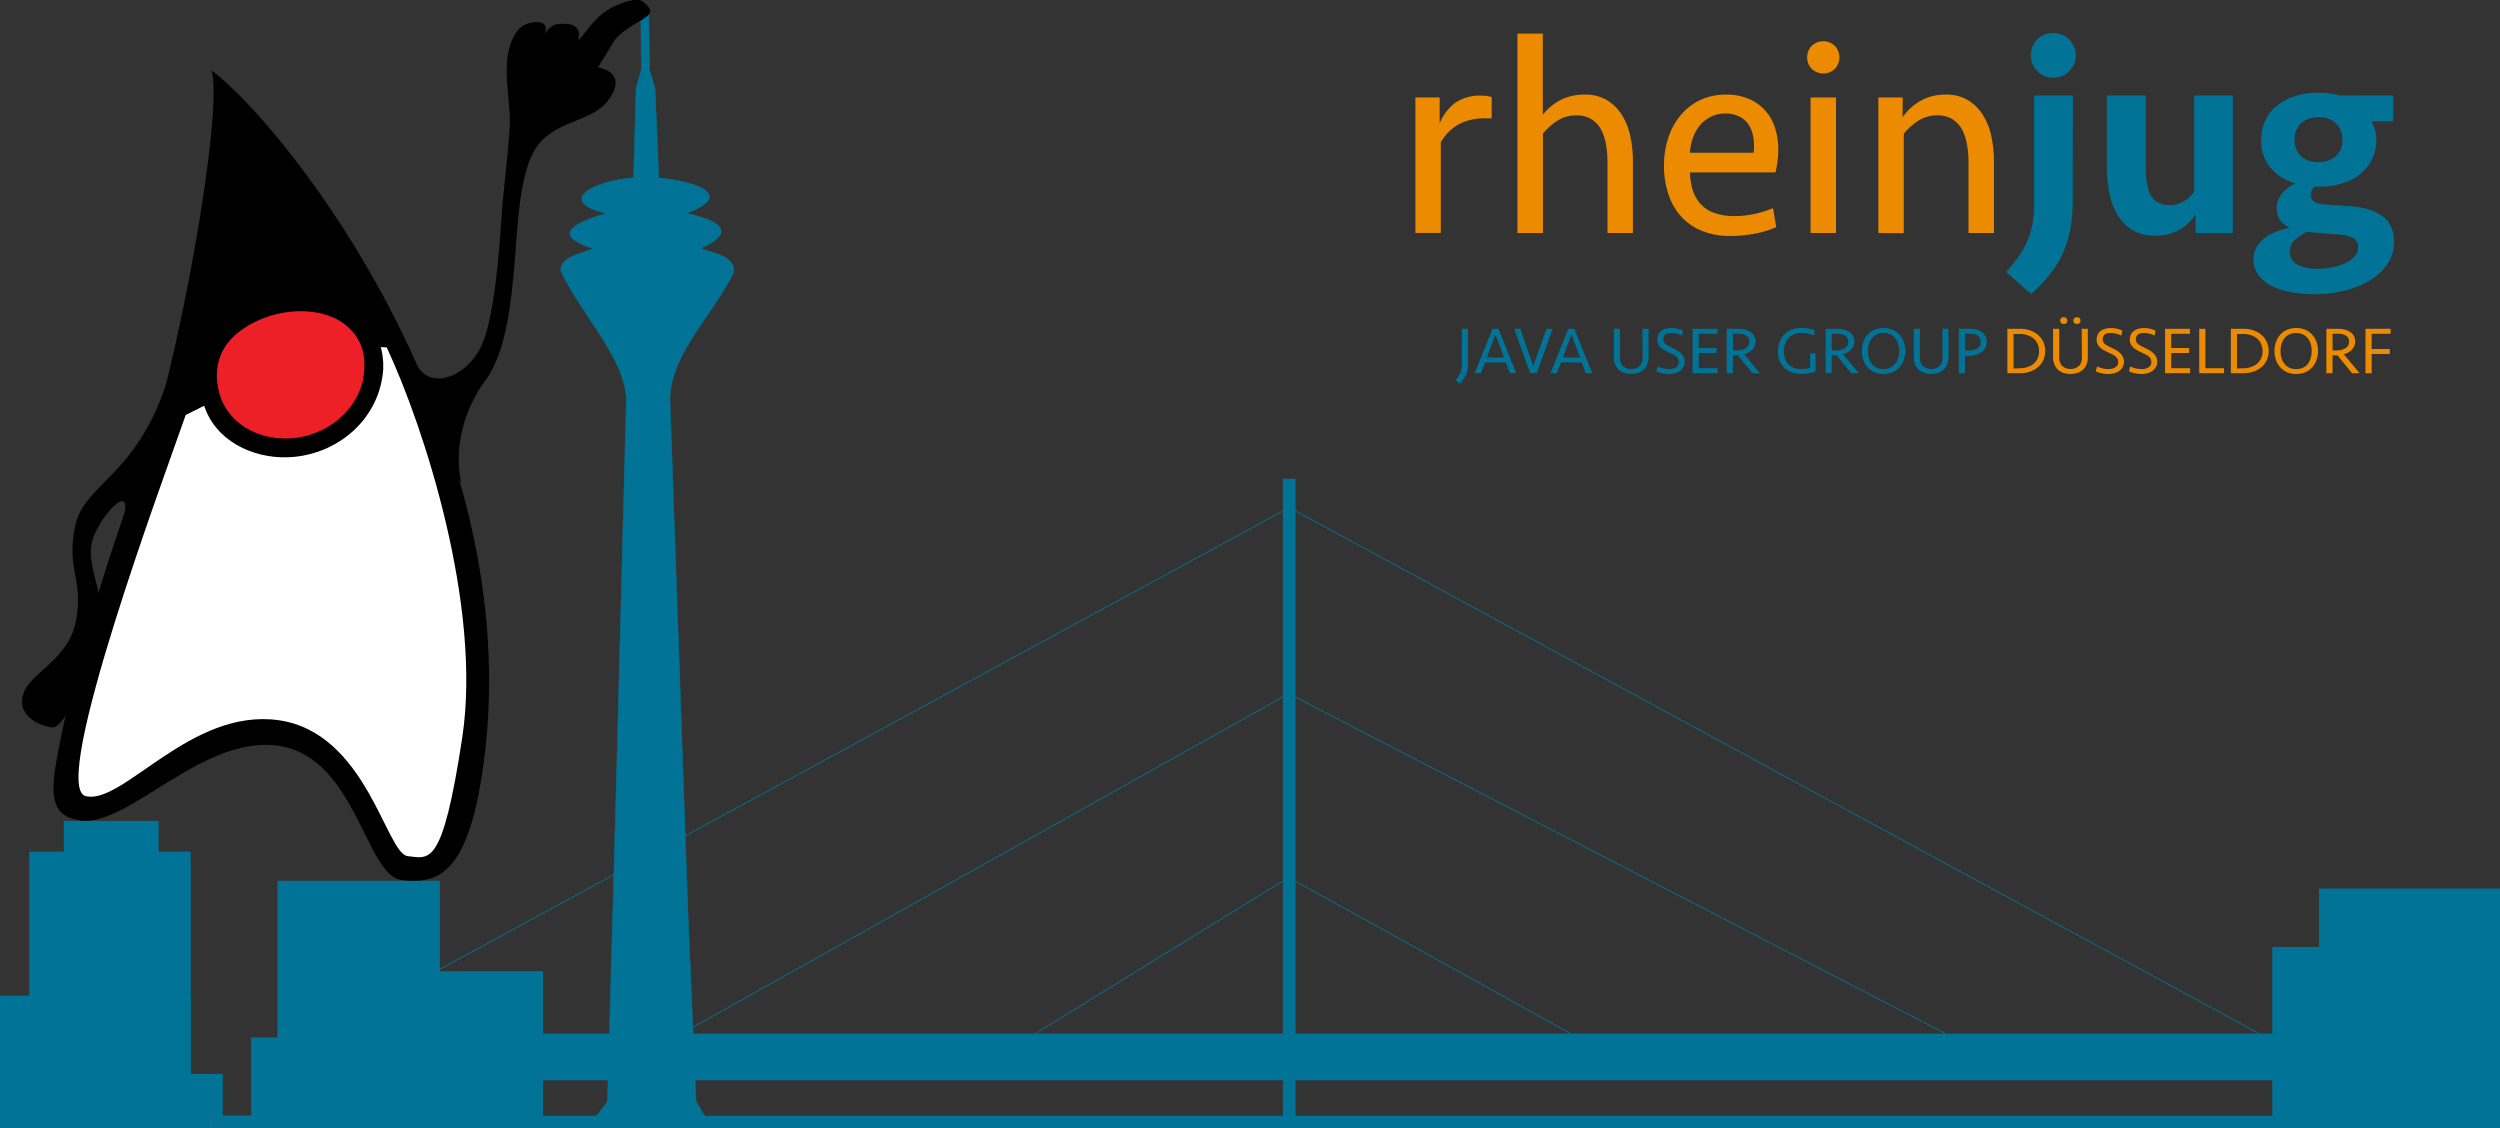 <svg id="svg8" xmlns="http://www.w3.org/2000/svg" viewBox="0 0 772.49 348.66"><rect x="0" y="0" width="772.49" height="348.66" fill="#333333" stroke="none"/><defs><style>.cls-1,.cls-2{fill:#007396;}.cls-1,.cls-5,.cls-6{stroke:#007396;}.cls-1{stroke-width:0.16px;}.cls-3{fill:#4e7896;}.cls-4,.cls-5,.cls-6,.cls-9{fill:none;}.cls-10,.cls-4{stroke:#000;}.cls-4{stroke-width:0.21px;}.cls-5{stroke-width:0.26px;}.cls-6{stroke-width:0.26px;}.cls-7,.cls-8{fill-rule:evenodd;}.cls-8{fill:#fff;}.cls-10{fill:#ed2028;}.cls-11{fill:#ed8b00;}</style></defs><title>logo</title><g id="layer1"><path id="path116" class="cls-1" d="M218.73,375l-3.66-6.4-2.49-57.94L207,151.39c.45-14,13.11-25.42,19.75-38.94.45-4.9-5.87-5.71-10.3-7.36,12.3-5.49,4.45-9-4.42-10.83,15.24-5.54,3.15-9.9-8.47-10.92L202.4,55.61,200.7,50l-.22-17.37H198L198.16,50l-1.6,5.59-.8,27.7c-13,1-23.83,7.39-8.38,11-16.48,4.71-12.19,8.31-4.09,10.85-4.2,1.81-10.21,2.56-10,6.91,6.17,13.29,19.85,26.92,20.25,39.62l-3.34,128.51-2.49,88.51-4.72,6.3Z" transform="translate(0 -28.35)"/><rect id="rect118" class="cls-2" y="307.64" width="58.94" height="41.01"/><rect id="rect120" class="cls-2" x="9.02" y="263.14" width="49.92" height="85.52"/><rect id="rect124" class="cls-2" x="19.7" y="253.66" width="29.32" height="11.28"/><rect id="rect134" class="cls-2" x="57.53" y="331.81" width="11.32" height="16.85"/><rect id="rect136" class="cls-3" x="65.11" y="344.78" width="29.02" height="3.87"/><rect id="rect142" class="cls-2" x="77.59" y="320.58" width="17.89" height="28.08"/><rect id="rect150" class="cls-2" x="85.71" y="272.16" width="50.22" height="76.5"/><rect id="rect152" class="cls-2" x="133.22" y="300.13" width="34.58" height="48.53"/><rect id="rect3857" class="cls-2" x="65.11" y="344.78" width="704.33" height="3.87"/><path id="path3859" class="cls-4" d="M178.26,59.69" transform="translate(0 -28.35)"/><rect id="rect3861" class="cls-2" x="396.41" y="147.96" width="3.91" height="200.7"/><rect id="rect3878" class="cls-2" x="702.12" y="292.61" width="49.32" height="56.05"/><rect id="rect3886" class="cls-2" x="716.55" y="274.56" width="55.94" height="74.09"/><rect id="rect3890" class="cls-2" x="161.33" y="319.37" width="598.84" height="14.44"/><path id="path4717" class="cls-5" d="M398.39,185.18l-299,162.51" transform="translate(0 -28.35)"/><path id="path4721" class="cls-5" d="M398.2,242.68l-187.5,105" transform="translate(0 -28.35)"/><path id="path4725" class="cls-5" d="M398.2,299.46,320,347.69" transform="translate(0 -28.35)"/><path id="path4753" class="cls-5" d="M398.39,185.18,698,347.69" transform="translate(0 -28.35)"/><path id="path4755" class="cls-6" d="M398.2,242.68l202.85,105" transform="translate(0 -28.35)"/><path id="path4757" class="cls-5" d="M398.2,299.46l87.05,48.23" transform="translate(0 -28.35)"/></g><g id="layer2"><g id="g174"><path id="path111" class="cls-7" d="M65.32,50.06c4,12.28-10.5,92.4-20.73,119.81s-21.49,62.59-27,92.69c-2.39,12.82-1.09,18.17,7.35,19.3,14.89,2,38-26.88,61.57-23S113,299,124.11,300.27s20.62-1.42,25.29-35.75C163.41,162,88.56,67.45,65.32,50.06Z" transform="translate(0 -28.35)"/><path id="path113" class="cls-7" d="M128.29,140.15c4.06,9.51,16.37,4.77,20.78-5.63,3.93-9.25,5.49-32.36,5.79-37.45.66-11,3-27.34,2.67-33-.61-9.21-1.21-10.72-.87-16.57.26-4.53,2.34-10.86,6.57-11.92,7.49-1.87,5.05,3.41,5.05,3.41s1.7-3,4.08-3.21c9.73-1,5.28,6.15,6.65,4.71,2-2.06,3.27-4.32,5-5.89,3.71-4.35,11.85-7.21,14.23-6,7.72,5.27-3.28,5.44-8.47,12.42-.82,1.36-5,8.16-5,8.16s9.57,1.25,3.3,10c-5.06,7-16.3,6.15-22.19,14.48-5.55,7.86-5.88,24.78-6.94,36.89-.87,9-2.16,26.25-8.93,35.3-6.31,8.44-10,20.68-7.49,31.66-10.51-12.82-14.18-37.37-14.18-37.37Z" transform="translate(0 -28.35)"/><path id="path115" class="cls-7" d="M52.58,143c-9.29,32.62-26.69,34.33-29.38,48s2.46,15.72.43,28.45S9.55,235.88,7.26,242.62s4.62,9.92,8.81,10.48,10.84-17.25,14.1-28.71-3.08-19.31-2-27.32,13.54-21.26,9.89-8.65c10.55-12.6,17-29.57,14.54-45.4Z" transform="translate(0 -28.35)"/><path id="path117" class="cls-8" d="M57.39,156.57C51.32,174.07,15,271.51,26.48,274.35S58.94,247,86.15,250.9s33.18,41.35,39.85,42,10.71,3.83,16.84-36.69S131.1,160.5,119.5,135.7c-20-1.39-43.57,11.69-62.11,20.87Z" transform="translate(0 -28.35)"/><g id="g146"><path id="path119" class="cls-9" d="M113.18,142.14c.32-12.11-10.29-18.3-21.31-18.27-9.26,0-22.39,6.08-24.82,15.76a19.93,19.93,0,0,0,15.66,24.21c9.78,1.7,21-1.65,26.64-10.3a23.87,23.87,0,0,0,3.83-11.4" transform="translate(0 -28.35)"/><path id="path121" d="M118.42,142.41c.42-11.4-7-19.57-17.54-22.74-10.2-3.06-22.2.37-30.47,6.69-9.3,7.11-11.15,18.48-6.71,29s16.53,15.2,27.13,14.17c14.51-1.4,26.55-12.32,27.59-27.08" transform="translate(0 -28.35)"/><path id="path144" class="cls-10" d="M112.68,145.91c-2.34,10.1-11.59,17.23-21.72,18.3-10.72,1.14-21.66-4.39-24-15.57-1.18-5.71-.08-11.25,3.84-15.61,3.3-3.66,8.18-6.23,12.86-7.65,9.66-2.92,22.75-1.64,27.87,8.43,1.94,3.82,1.81,8,1.11,12.1" transform="translate(0 -28.35)"/></g></g></g><path class="cls-11" d="M460.92,64.91h-2a17.16,17.16,0,0,0-8,1.75,14.64,14.64,0,0,0-5.72,5.67v28h-7.85V58.46h7.5v8a15.2,15.2,0,0,1,4.85-6.37,13.35,13.35,0,0,1,8-2.18,10.33,10.33,0,0,1,3.23.44Z" transform="translate(0 -28.35)"/><path class="cls-11" d="M468.87,100.35V38.73h7.85V63.78a17.69,17.69,0,0,1,5.67-4.63,16.33,16.33,0,0,1,7.34-1.57,13,13,0,0,1,6.72,1.66,14,14,0,0,1,4.62,4.5,19.86,19.86,0,0,1,2.66,6.59,36.28,36.28,0,0,1,.83,7.94v22.08h-7.85V78.53a30.48,30.48,0,0,0-.53-5.89,14.54,14.54,0,0,0-1.65-4.58,8.51,8.51,0,0,0-3-3A8.63,8.63,0,0,0,487.11,64,10.56,10.56,0,0,0,481,65.79a19,19,0,0,0-4.23,3.84v30.72Z" transform="translate(0 -28.35)"/><path class="cls-11" d="M533.36,57.58a17.57,17.57,0,0,1,7,1.31,14.27,14.27,0,0,1,8.12,9,21.78,21.78,0,0,1,1,6.67,29.06,29.06,0,0,1-.87,7.07H522.19a20,20,0,0,0,.87,5.5,11.73,11.73,0,0,0,2.4,4.24,10.53,10.53,0,0,0,4.19,2.75,18,18,0,0,0,6.24,1,28.71,28.71,0,0,0,6.42-.7,35.66,35.66,0,0,0,5.54-1.75l1,5.85a28.39,28.39,0,0,1-6.5,2,39.27,39.27,0,0,1-7.64.74,22.49,22.49,0,0,1-9.12-1.7,17.74,17.74,0,0,1-6.42-4.63A19.39,19.39,0,0,1,515.43,88a27.26,27.26,0,0,1-1.27-8.46A27.54,27.54,0,0,1,515.47,71a21.14,21.14,0,0,1,3.8-7,17.63,17.63,0,0,1,6.06-4.72A18.57,18.57,0,0,1,533.36,57.58Zm-.26,5.85a9.82,9.82,0,0,0-4.45,1A10.29,10.29,0,0,0,525.33,67a12.44,12.44,0,0,0-2.18,3.88,18.12,18.12,0,0,0-1,4.67h19.73a18.13,18.13,0,0,0-.09-4.67,10,10,0,0,0-1.4-3.88,7.24,7.24,0,0,0-2.88-2.62A9.47,9.47,0,0,0,533.1,63.43Z" transform="translate(0 -28.35)"/><path class="cls-11" d="M558.41,46.06a5,5,0,0,1,1.36-3.49,5.17,5.17,0,0,1,7.24,0,5.19,5.19,0,0,1,0,7,5.14,5.14,0,0,1-7.24,0A5,5,0,0,1,558.41,46.06Zm1.05,54.29V58.46h7.86v41.89Z" transform="translate(0 -28.35)"/><path class="cls-11" d="M580.41,100.35V58.46h7.5v6.1a16.93,16.93,0,0,1,5.68-5.14,15.53,15.53,0,0,1,7.68-1.84A13,13,0,0,1,608,59.24a14,14,0,0,1,4.62,4.5,19.86,19.86,0,0,1,2.66,6.59,36.28,36.28,0,0,1,.83,7.94v22.08h-7.85V78.53a30.48,30.48,0,0,0-.53-5.89,14.3,14.3,0,0,0-1.65-4.58,8.51,8.51,0,0,0-3-3A8.63,8.63,0,0,0,598.65,64a10.56,10.56,0,0,0-6.16,1.84,19,19,0,0,0-4.23,3.84v30.72Z" transform="translate(0 -28.35)"/><path class="cls-2" d="M640.45,90.23a50.15,50.15,0,0,1-.65,8.46,32.92,32.92,0,0,1-2.14,7.33,30.54,30.54,0,0,1-3.93,6.68,49.47,49.47,0,0,1-6.11,6.5l-7.76-6.81a48,48,0,0,0,3.79-4.62,26.85,26.85,0,0,0,2.71-4.76A24.71,24.71,0,0,0,628,97.73a33.64,33.64,0,0,0,.53-6.2V57.84h12ZM627.54,45.45a6.82,6.82,0,0,1,1.92-4.89,6.58,6.58,0,0,1,5-2,6.91,6.91,0,0,1,5,11.73,6.64,6.64,0,0,1-5,2.06,6.49,6.49,0,0,1-5-2.06A6.83,6.83,0,0,1,627.54,45.45Z" transform="translate(0 -28.35)"/><path class="cls-2" d="M689.94,57.84v42.51H678.42V94.59a14.62,14.62,0,0,1-5.41,5,15.17,15.17,0,0,1-7,1.61,13.27,13.27,0,0,1-7-1.74,13.82,13.82,0,0,1-4.67-4.67A20.84,20.84,0,0,1,651.8,88a40.16,40.16,0,0,1-.79-8.07V57.84h12V80q0,5.76,1.61,8.73t5.72,3a8.3,8.3,0,0,0,4.54-1.22A11.64,11.64,0,0,0,678,87.61V57.84Z" transform="translate(0 -28.35)"/><path class="cls-2" d="M739.51,57.84v8h-6.72a11.32,11.32,0,0,1,1.49,5.84,13.21,13.21,0,0,1-1.23,5.68,13.54,13.54,0,0,1-3.49,4.58,15.93,15.93,0,0,1-5.58,3,23.92,23.92,0,0,1-7.51,1.1h-.57A5.46,5.46,0,0,1,715,86a12.23,12.23,0,0,0-.7,1.26,3.37,3.37,0,0,0-.26,1.44,2.14,2.14,0,0,0,1.31,2.1,9.86,9.86,0,0,0,3.4.78l7,.44c4.37.29,7.78,1.28,10.26,3s3.71,4.42,3.71,8.2a11.75,11.75,0,0,1-2.05,6.81,17.52,17.52,0,0,1-5.46,5,28.12,28.12,0,0,1-7.81,3.14,37.7,37.7,0,0,1-9.12,1.09,42.8,42.8,0,0,1-7.07-.57,21.7,21.7,0,0,1-6.07-1.87,11.84,11.84,0,0,1-4.23-3.36,8,8,0,0,1-1.57-5,7.3,7.3,0,0,1,1-3.8,10,10,0,0,1,2.49-2.79,13.05,13.05,0,0,1,3.49-1.92,37.62,37.62,0,0,1,4.06-1.27,8,8,0,0,1-2.88-2.4,5.82,5.82,0,0,1-1-3.53A6.36,6.36,0,0,1,704,90a9.21,9.21,0,0,1,1.39-2.18,9.57,9.57,0,0,1,1.88-1.66A13,13,0,0,1,709.31,85a14.81,14.81,0,0,1-7.89-5,13.14,13.14,0,0,1-2.75-8.34,14.28,14.28,0,0,1,1.17-5.8,13.2,13.2,0,0,1,3.45-4.63,16.71,16.71,0,0,1,5.59-3.09A23.29,23.29,0,0,1,716.47,57a26.1,26.1,0,0,1,3.36.22,21.53,21.53,0,0,1,3.1.65ZM712.72,100a22.76,22.76,0,0,0-3.45,2.36,4.61,4.61,0,0,0-1.7,3.75,4.22,4.22,0,0,0,2.31,4,13.3,13.3,0,0,0,6.33,1.27,23.33,23.33,0,0,0,4.49-.44,16.9,16.9,0,0,0,4-1.26,8.89,8.89,0,0,0,2.83-2.06,4.15,4.15,0,0,0,1.09-2.88,3,3,0,0,0-1.7-2.92,12,12,0,0,0-4.49-1Zm3.75-21.56a7.46,7.46,0,0,0,5.32-1.87,6.55,6.55,0,0,0,2-5,6.74,6.74,0,0,0-2-5.11,7.46,7.46,0,0,0-5.37-1.88,7.57,7.57,0,0,0-5.37,1.84,6.69,6.69,0,0,0-2,5.15,6.5,6.5,0,0,0,2,5.06A7.59,7.59,0,0,0,716.47,78.44Z" transform="translate(0 -28.35)"/><path class="cls-2" d="M453.49,142.22a6.56,6.56,0,0,1-.37,1.56,8,8,0,0,1-.77,1.55,10,10,0,0,1-1.27,1.6l-1.32-1.06a7.81,7.81,0,0,0,1.51-2.4,7.54,7.54,0,0,0,.43-2.62V129.94h1.91v10.6Q453.58,141.43,453.49,142.22Z" transform="translate(0 -28.35)"/><path class="cls-2" d="M468.51,143.67h-1.95l-1.26-3.32h-6.43l-1.25,3.32h-1.94l5.48-13.73H463Zm-9.07-4.84h5.3l-2.65-7.15Z" transform="translate(0 -28.35)"/><path class="cls-2" d="M477.87,129.94h1.9l-4.95,13.73h-2l-4.95-13.73h1.9l4,11.48Z" transform="translate(0 -28.35)"/><path class="cls-2" d="M492,143.67H490l-1.27-3.32h-6.43l-1.25,3.32h-1.94l5.48-13.73h1.87Zm-9.06-4.84h5.29l-2.64-7.15Z" transform="translate(0 -28.35)"/><path class="cls-2" d="M507.49,129.94h1.9v8.87a5.82,5.82,0,0,1-.35,2,4.6,4.6,0,0,1-1,1.62,4.84,4.84,0,0,1-1.68,1.09,7.16,7.16,0,0,1-4.66,0,5,5,0,0,1-1.69-1.09,4.58,4.58,0,0,1-1-1.62,5.6,5.6,0,0,1-.36-2v-8.87h1.91v8.95a3.56,3.56,0,0,0,.88,2.51,4,4,0,0,0,5.24,0,3.61,3.61,0,0,0,.88-2.51Z" transform="translate(0 -28.35)"/><path class="cls-2" d="M520.57,140.1a3.2,3.2,0,0,1-.39,1.59,3.7,3.7,0,0,1-1,1.2,5,5,0,0,1-1.53.76,6.46,6.46,0,0,1-1.9.27,10.39,10.39,0,0,1-2-.21,8.07,8.07,0,0,1-1.91-.62l.37-1.5a10.79,10.79,0,0,0,1.69.58,7.73,7.73,0,0,0,1.85.22,3.87,3.87,0,0,0,2.18-.56,1.87,1.87,0,0,0,.82-1.64,2.13,2.13,0,0,0-.23-1,2.79,2.79,0,0,0-.66-.77,4.92,4.92,0,0,0-1-.6c-.37-.18-.75-.37-1.17-.56s-.92-.45-1.35-.69a5.92,5.92,0,0,1-1.15-.82,3.75,3.75,0,0,1-.8-1.06,2.94,2.94,0,0,1-.3-1.37,3.65,3.65,0,0,1,.32-1.56,3,3,0,0,1,.9-1.14,4.19,4.19,0,0,1,1.39-.68,6.63,6.63,0,0,1,1.78-.22,8.28,8.28,0,0,1,1.93.22,7.39,7.39,0,0,1,1.65.6l-.35,1.51a6.88,6.88,0,0,0-1.51-.58,6.72,6.72,0,0,0-1.72-.23c-1.67,0-2.51.65-2.51,1.94a2.1,2.1,0,0,0,.13.75,1.85,1.85,0,0,0,.4.6,3.63,3.63,0,0,0,.75.53c.31.18.68.37,1.12.59l1.41.71a7.58,7.58,0,0,1,1.37.91,4.69,4.69,0,0,1,1,1.23A3.08,3.08,0,0,1,520.57,140.1Z" transform="translate(0 -28.35)"/><path class="cls-2" d="M523,129.94h7.68v1.55h-5.78v4.39h5.53v1.55h-5.53v4.69h5.84v1.55H523Z" transform="translate(0 -28.35)"/><path class="cls-2" d="M535.45,143.67h-1.9V129.94h3.58a8.59,8.59,0,0,1,2.08.25,5.59,5.59,0,0,1,1.68.73,3.49,3.49,0,0,1,1.14,1.22,3.33,3.33,0,0,1,.42,1.68,3.64,3.64,0,0,1-.92,2.47,5.34,5.34,0,0,1-2.58,1.53l4.86,5.85h-2.34L537,138.15h-1.53Zm5.09-9.81a2,2,0,0,0-1-1.84,3.7,3.7,0,0,0-1.1-.42,6.1,6.1,0,0,0-1.3-.13h-1.66v5.17h.95a7.7,7.7,0,0,0,1.63-.16,4.17,4.17,0,0,0,1.31-.51,2.5,2.5,0,0,0,.88-.86A2.39,2.39,0,0,0,540.54,133.86Z" transform="translate(0 -28.35)"/><path class="cls-2" d="M556.71,129.7a12.12,12.12,0,0,1,2.21.19,7.64,7.64,0,0,1,1.91.61l-.31,1.51a11.74,11.74,0,0,0-1.86-.56,9,9,0,0,0-1.93-.21,5.44,5.44,0,0,0-4,1.49,5.79,5.79,0,0,0-1.47,4.23,5.49,5.49,0,0,0,1.39,4,5.58,5.58,0,0,0,4.16,1.41,9.91,9.91,0,0,0,1.33-.09,6.76,6.76,0,0,0,1.15-.24v-4.47H561v5.53a9.15,9.15,0,0,1-2,.56,14.28,14.28,0,0,1-2.44.22,8.54,8.54,0,0,1-3-.51,6.3,6.3,0,0,1-2.28-1.42,6.14,6.14,0,0,1-1.42-2.19,8,8,0,0,1-.48-2.83,8.27,8.27,0,0,1,.51-2.95,6.4,6.4,0,0,1,1.45-2.29,6.73,6.73,0,0,1,2.32-1.5A8.63,8.63,0,0,1,556.71,129.7Z" transform="translate(0 -28.35)"/><path class="cls-2" d="M566,143.67h-1.9V129.94h3.58a8.59,8.59,0,0,1,2.08.25,5.59,5.59,0,0,1,1.68.73,3.49,3.49,0,0,1,1.14,1.22,3.33,3.33,0,0,1,.42,1.68,3.64,3.64,0,0,1-.92,2.47,5.34,5.34,0,0,1-2.58,1.53l4.86,5.85H572l-4.49-5.52H566Zm5.09-9.81a2,2,0,0,0-.28-1.1,2,2,0,0,0-.75-.74,3.6,3.6,0,0,0-1.1-.42,6.1,6.1,0,0,0-1.3-.13H566v5.17h1a7.7,7.7,0,0,0,1.63-.16,4.17,4.17,0,0,0,1.31-.51,2.5,2.5,0,0,0,.88-.86A2.3,2.3,0,0,0,571.09,133.86Z" transform="translate(0 -28.35)"/><path class="cls-2" d="M582,143.92a6.9,6.9,0,0,1-2.87-.58,6.07,6.07,0,0,1-2.12-1.55,6.8,6.8,0,0,1-1.29-2.26,8.29,8.29,0,0,1-.44-2.72,8.21,8.21,0,0,1,.44-2.72,6.85,6.85,0,0,1,1.29-2.27,6.2,6.2,0,0,1,2.12-1.55,7.54,7.54,0,0,1,5.75,0,6.25,6.25,0,0,1,2.11,1.55,6.52,6.52,0,0,1,1.29,2.27,8.21,8.21,0,0,1,.45,2.72,8.3,8.3,0,0,1-.45,2.72,6.47,6.47,0,0,1-1.29,2.26,6.12,6.12,0,0,1-2.11,1.55A6.92,6.92,0,0,1,582,143.92Zm0-1.53a4.76,4.76,0,0,0,2.09-.43,4.15,4.15,0,0,0,1.51-1.2,5.17,5.17,0,0,0,.91-1.78,7.55,7.55,0,0,0,0-4.35,5.12,5.12,0,0,0-.91-1.77,4.23,4.23,0,0,0-1.51-1.19,4.63,4.63,0,0,0-2.09-.45,4.69,4.69,0,0,0-2.09.45,4.23,4.23,0,0,0-1.51,1.19,5.3,5.3,0,0,0-.91,1.77,7.79,7.79,0,0,0,0,4.35,5.35,5.35,0,0,0,.91,1.78A4.15,4.15,0,0,0,580,142,4.82,4.82,0,0,0,582,142.39Z" transform="translate(0 -28.35)"/><path class="cls-2" d="M600.17,129.94h1.91v8.87a5.82,5.82,0,0,1-.35,2,4.6,4.6,0,0,1-1,1.62,4.88,4.88,0,0,1-1.69,1.09,7.13,7.13,0,0,1-4.65,0,5,5,0,0,1-1.69-1.09,4.58,4.58,0,0,1-1-1.62,5.6,5.6,0,0,1-.36-2v-8.87h1.91v8.95a3.56,3.56,0,0,0,.88,2.51,4,4,0,0,0,5.23,0,3.56,3.56,0,0,0,.88-2.51Z" transform="translate(0 -28.35)"/><path class="cls-2" d="M613.92,134a3.68,3.68,0,0,1-.44,1.79,4.19,4.19,0,0,1-1.21,1.35,5.73,5.73,0,0,1-1.83.85,8.25,8.25,0,0,1-2.27.3h-1v5.42h-1.9V129.94h3.33a8.53,8.53,0,0,1,2.08.25,5.37,5.37,0,0,1,1.68.75,3.51,3.51,0,0,1,1.52,3Zm-1.91,0a2.34,2.34,0,0,0-.26-1.14A2.24,2.24,0,0,0,611,132a3.29,3.29,0,0,0-1.1-.44,6.32,6.32,0,0,0-1.33-.13h-1.37v5.25h1a6,6,0,0,0,1.52-.18A3.68,3.68,0,0,0,611,136a2.61,2.61,0,0,0,.79-.87A2.53,2.53,0,0,0,612,133.94Z" transform="translate(0 -28.35)"/><path class="cls-11" d="M620.27,129.94h3.83a9.64,9.64,0,0,1,3.23.52,7.52,7.52,0,0,1,2.49,1.43,6.36,6.36,0,0,1,1.59,2.18,7,7,0,0,1,0,5.48,6.32,6.32,0,0,1-1.59,2.17,7.52,7.52,0,0,1-2.49,1.43,9.39,9.39,0,0,1-3.23.52h-3.83Zm3.83,12.2a7.34,7.34,0,0,0,2.33-.36,5.55,5.55,0,0,0,1.9-1,4.91,4.91,0,0,0,1.27-1.67,5.25,5.25,0,0,0,.46-2.26,5.31,5.31,0,0,0-.46-2.26,4.85,4.85,0,0,0-1.27-1.68,5.73,5.73,0,0,0-1.9-1,7.34,7.34,0,0,0-2.33-.36h-1.92v10.67Z" transform="translate(0 -28.35)"/><path class="cls-11" d="M643.23,129.94h1.9v8.87a5.59,5.59,0,0,1-.35,2,4.58,4.58,0,0,1-1,1.62,5,5,0,0,1-1.69,1.09,7.16,7.16,0,0,1-4.66,0,5,5,0,0,1-1.69-1.09,4.58,4.58,0,0,1-1-1.62,5.82,5.82,0,0,1-.35-2v-8.87h1.9v8.95a3.61,3.61,0,0,0,.88,2.51,4,4,0,0,0,5.24,0,3.56,3.56,0,0,0,.88-2.51Zm-4.45-2.53a1,1,0,0,1-.3.76,1.25,1.25,0,0,1-1.6,0,1.11,1.11,0,0,1,0-1.52,1.25,1.25,0,0,1,1.6,0A1,1,0,0,1,638.78,127.41Zm4.08,0a1,1,0,0,1-.3.76,1.25,1.25,0,0,1-1.6,0,1.11,1.11,0,0,1,0-1.52,1.25,1.25,0,0,1,1.6,0A1,1,0,0,1,642.86,127.41Z" transform="translate(0 -28.35)"/><path class="cls-11" d="M656.31,140.1a3.31,3.31,0,0,1-.38,1.59,3.73,3.73,0,0,1-1,1.2,4.77,4.77,0,0,1-1.53.76,6.44,6.44,0,0,1-1.89.27,10.24,10.24,0,0,1-2-.21,8,8,0,0,1-1.92-.62l.38-1.5a10.67,10.67,0,0,0,1.68.58,7.82,7.82,0,0,0,1.86.22,3.84,3.84,0,0,0,2.17-.56,1.88,1.88,0,0,0,.83-1.64,2,2,0,0,0-.24-1,2.93,2.93,0,0,0-.65-.77,5.34,5.34,0,0,0-1-.6c-.36-.18-.75-.37-1.17-.56s-.92-.45-1.35-.69a5.92,5.92,0,0,1-1.15-.82,3.75,3.75,0,0,1-.8-1.06,2.94,2.94,0,0,1-.3-1.37,3.65,3.65,0,0,1,.32-1.56,3.26,3.26,0,0,1,.9-1.14,4.19,4.19,0,0,1,1.39-.68,6.63,6.63,0,0,1,1.78-.22,8.36,8.36,0,0,1,1.94.22,7.48,7.48,0,0,1,1.64.6l-.35,1.51a6.88,6.88,0,0,0-1.51-.58,6.72,6.72,0,0,0-1.72-.23c-1.67,0-2.5.65-2.5,1.94a2.11,2.11,0,0,0,.12.75,1.85,1.85,0,0,0,.4.6,3.63,3.63,0,0,0,.75.53c.31.18.69.37,1.13.59l1.41.71a7.5,7.5,0,0,1,1.36.91,4.72,4.72,0,0,1,1,1.23A3.17,3.17,0,0,1,656.31,140.1Z" transform="translate(0 -28.35)"/><path class="cls-11" d="M666.58,140.1a3.2,3.2,0,0,1-.39,1.59,3.7,3.7,0,0,1-1,1.2,5,5,0,0,1-1.53.76,6.46,6.46,0,0,1-1.9.27,10.39,10.39,0,0,1-2-.21,8.07,8.07,0,0,1-1.91-.62l.37-1.5a10.79,10.79,0,0,0,1.69.58,7.73,7.73,0,0,0,1.85.22,3.87,3.87,0,0,0,2.18-.56,1.87,1.87,0,0,0,.82-1.64,2.13,2.13,0,0,0-.23-1,2.79,2.79,0,0,0-.66-.77,4.92,4.92,0,0,0-1-.6l-1.17-.56q-.7-.33-1.35-.69a5.92,5.92,0,0,1-1.15-.82,3.75,3.75,0,0,1-.8-1.06,2.94,2.94,0,0,1-.3-1.37,3.65,3.65,0,0,1,.32-1.56,3,3,0,0,1,.9-1.14,4.19,4.19,0,0,1,1.39-.68,6.63,6.63,0,0,1,1.78-.22,8.28,8.28,0,0,1,1.93.22,7.39,7.39,0,0,1,1.65.6l-.35,1.51a6.88,6.88,0,0,0-1.51-.58,6.72,6.72,0,0,0-1.72-.23c-1.67,0-2.51.65-2.51,1.94a2.1,2.1,0,0,0,.13.75,1.7,1.7,0,0,0,.4.6,3.63,3.63,0,0,0,.75.53c.31.18.68.37,1.12.59l1.41.71a7.58,7.58,0,0,1,1.37.91,4.69,4.69,0,0,1,1,1.23A3.08,3.08,0,0,1,666.58,140.1Z" transform="translate(0 -28.35)"/><path class="cls-11" d="M669,129.94h7.68v1.55H670.9v4.39h5.53v1.55H670.9v4.69h5.84v1.55H669Z" transform="translate(0 -28.35)"/><path class="cls-11" d="M681.46,129.94v12.18h5.75v1.55h-7.65V129.94Z" transform="translate(0 -28.35)"/><path class="cls-11" d="M689.33,129.94h3.82a9.64,9.64,0,0,1,3.23.52,7.42,7.42,0,0,1,2.49,1.43,6.23,6.23,0,0,1,1.59,2.18,7,7,0,0,1,0,5.48,6.2,6.2,0,0,1-1.59,2.17,7.42,7.42,0,0,1-2.49,1.43,9.39,9.39,0,0,1-3.23.52h-3.82Zm3.82,12.2a7.34,7.34,0,0,0,2.33-.36,5.55,5.55,0,0,0,1.9-1,4.79,4.79,0,0,0,1.27-1.67,5.25,5.25,0,0,0,.47-2.26,5.31,5.31,0,0,0-.47-2.26,4.73,4.73,0,0,0-1.27-1.68,5.73,5.73,0,0,0-1.9-1,7.34,7.34,0,0,0-2.33-.36h-1.92v10.67Z" transform="translate(0 -28.35)"/><path class="cls-11" d="M709.53,143.92a6.92,6.92,0,0,1-2.88-.58,6,6,0,0,1-2.11-1.55,6.47,6.47,0,0,1-1.29-2.26,8.3,8.3,0,0,1-.45-2.72,8.21,8.21,0,0,1,.45-2.72,6.52,6.52,0,0,1,1.29-2.27,6.16,6.16,0,0,1,2.11-1.55,7.56,7.56,0,0,1,5.76,0,6.25,6.25,0,0,1,2.11,1.55,6.85,6.85,0,0,1,1.29,2.27,8.21,8.21,0,0,1,.44,2.72,8.29,8.29,0,0,1-.44,2.72,6.8,6.8,0,0,1-1.29,2.26,6.12,6.12,0,0,1-2.11,1.55A7,7,0,0,1,709.53,143.92Zm0-1.53a4.82,4.82,0,0,0,2.09-.43,4.15,4.15,0,0,0,1.51-1.2A5.35,5.35,0,0,0,714,139a7.79,7.79,0,0,0,0-4.35,5.3,5.3,0,0,0-.91-1.77,4.23,4.23,0,0,0-1.51-1.19,4.69,4.69,0,0,0-2.09-.45,4.63,4.63,0,0,0-2.09.45,4.23,4.23,0,0,0-1.51,1.19,5.12,5.12,0,0,0-.91,1.77,7.79,7.79,0,0,0,0,4.35,5.17,5.17,0,0,0,.91,1.78,4.15,4.15,0,0,0,1.51,1.2A4.76,4.76,0,0,0,709.53,142.39Z" transform="translate(0 -28.35)"/><path class="cls-11" d="M720.75,143.67h-1.91V129.94h3.58a8.53,8.53,0,0,1,2.08.25,5.54,5.54,0,0,1,1.69.73,3.69,3.69,0,0,1,1.14,1.22,3.43,3.43,0,0,1,.41,1.68,3.59,3.59,0,0,1-.92,2.47,5.26,5.26,0,0,1-2.57,1.53l4.86,5.85h-2.34l-4.49-5.52h-1.53Zm5.09-9.81a2,2,0,0,0-.28-1.1,2.07,2.07,0,0,0-.76-.74,3.54,3.54,0,0,0-1.09-.42,6.19,6.19,0,0,0-1.31-.13h-1.65v5.17h1a7.54,7.54,0,0,0,1.62-.16,4.13,4.13,0,0,0,1.32-.51,2.59,2.59,0,0,0,.88-.86A2.39,2.39,0,0,0,725.84,133.86Z" transform="translate(0 -28.35)"/><path class="cls-11" d="M730.93,143.67V129.94h7.76v1.55h-5.86v4.7h5.61v1.54h-5.61v5.94Z" transform="translate(0 -28.35)"/></svg>